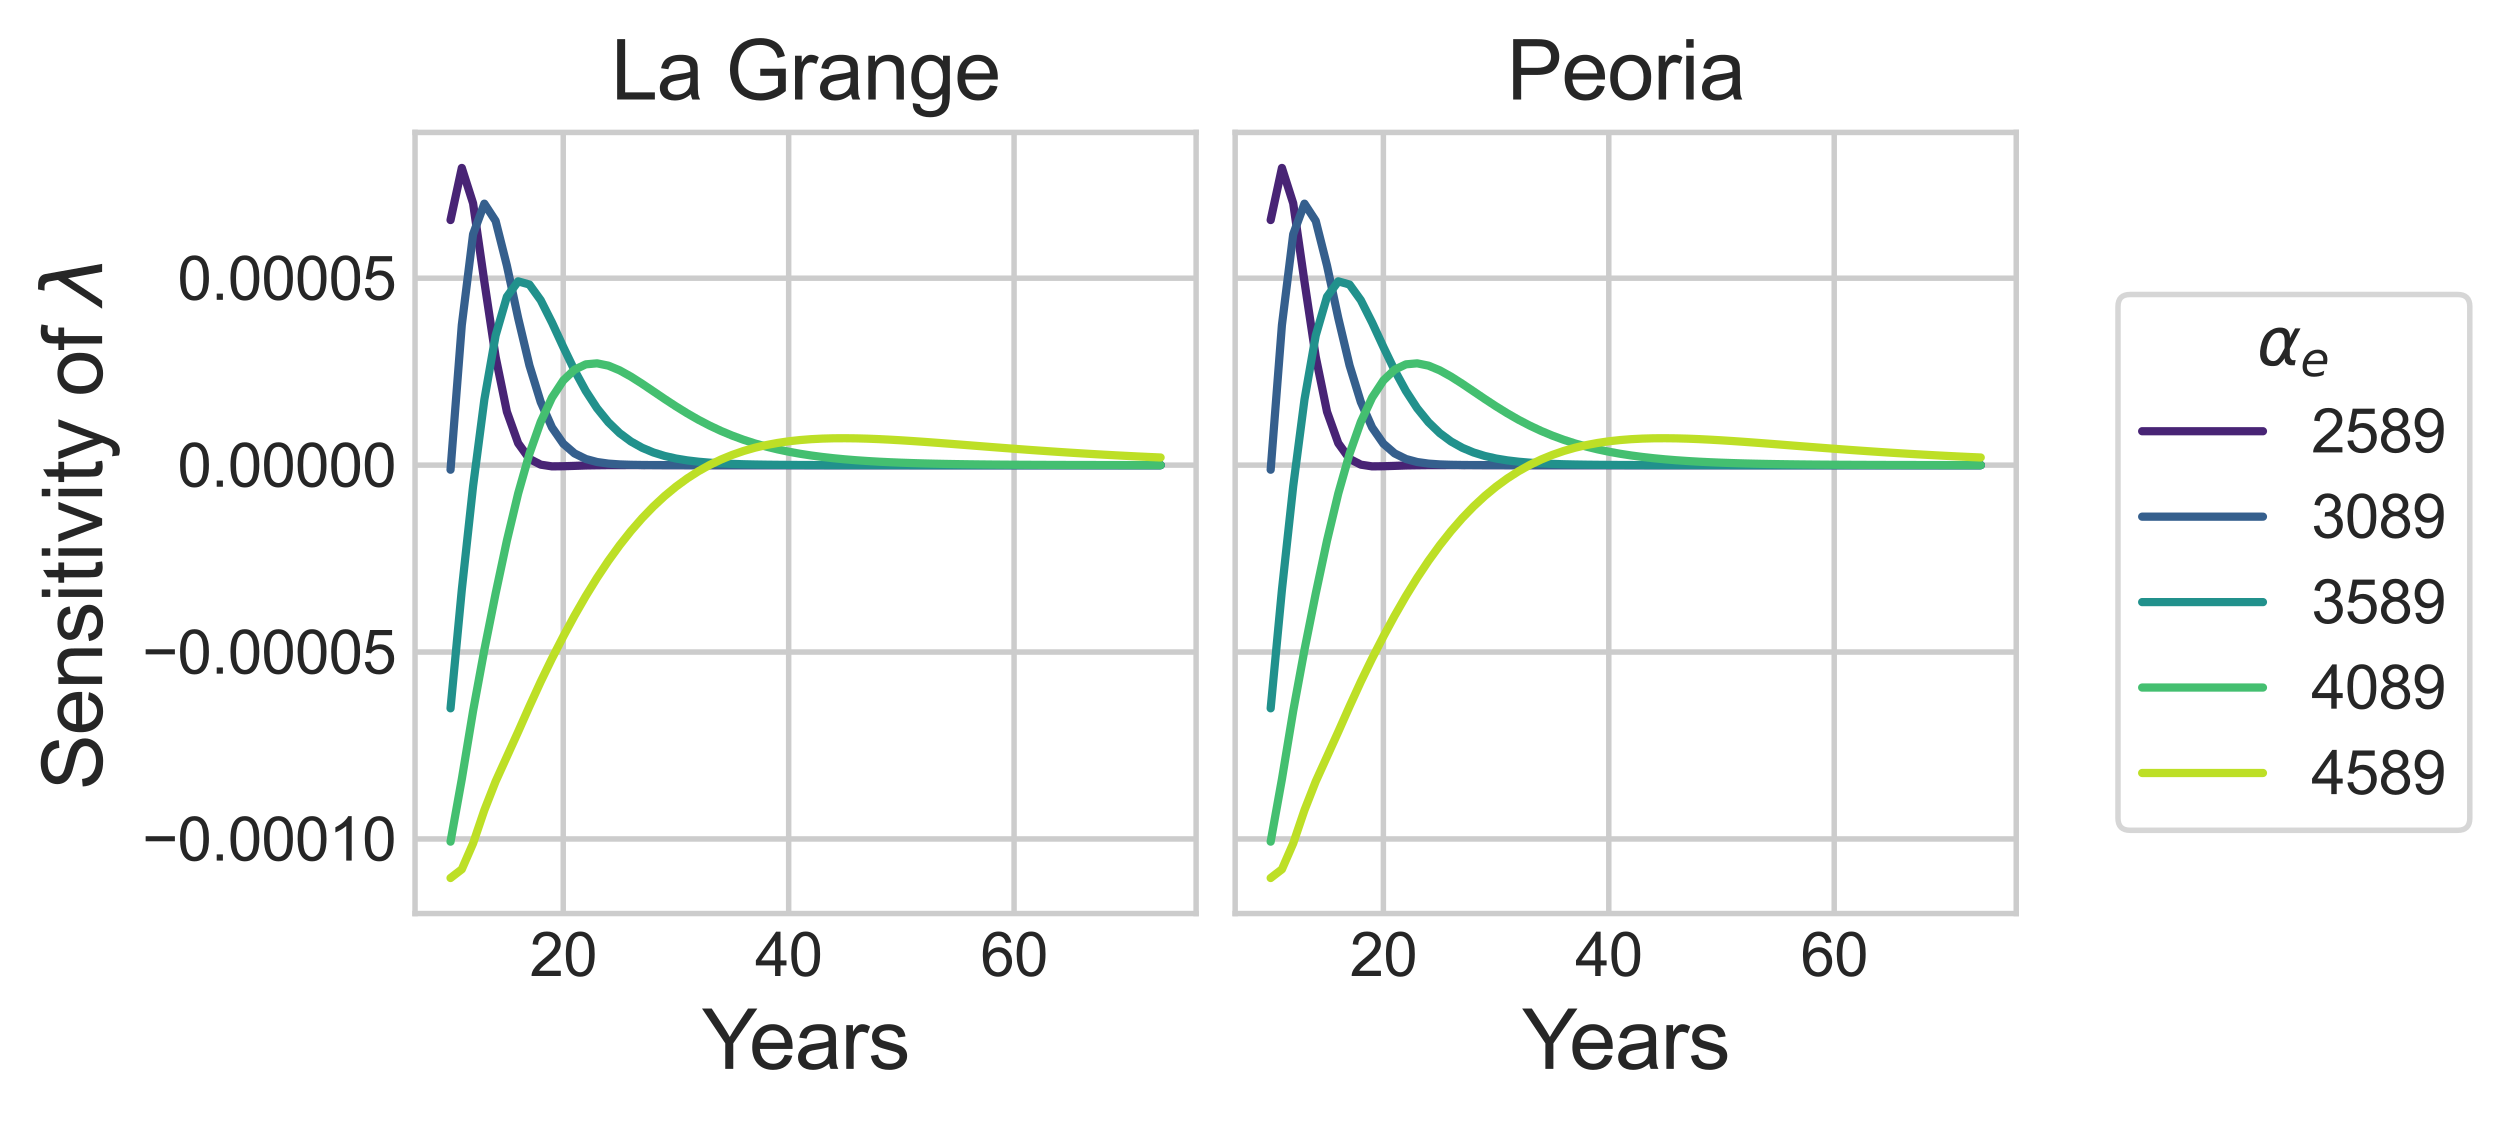 <?xml version="1.0" encoding="utf-8" standalone="no"?>
<!DOCTYPE svg PUBLIC "-//W3C//DTD SVG 1.1//EN"
  "http://www.w3.org/Graphics/SVG/1.1/DTD/svg11.dtd">
<svg xmlns:xlink="http://www.w3.org/1999/xlink" width="455.283pt" height="204.841pt" viewBox="0 0 455.283 204.841" xmlns="http://www.w3.org/2000/svg" version="1.1">
 <defs>
  <style type="text/css">*{stroke-linejoin: round; stroke-linecap: butt}</style>
 </defs>
 <g id="figure_1">
  <g id="patch_1">
   <path d="M 0 204.841 
L 455.283 204.841 
L 455.283 0 
L 0 0 
z
" style="fill: #ffffff"/>
  </g>
  <g id="axes_1">
   <g id="patch_2">
    <path d="M 75.583 166.363 
L 217.827 166.363 
L 217.827 24.12 
L 75.583 24.12 
z
" style="fill: #ffffff"/>
   </g>
   <g id="matplotlib.axis_1">
    <g id="xtick_1">
     <g id="line2d_1">
      <path d="M 102.574 166.363 
L 102.574 24.12 
" clip-path="url(#p88f309e0c6)" style="fill: none; stroke: #cccccc; stroke-linecap: round"/>
     </g>
     <g id="text_1">
      <!-- 20 -->
      <g style="fill: #262626" transform="translate(96.457 177.737)scale(0.11 -0.11)">
       <defs>
        <path id="ArialMT-32" d="M 3222 541 
L 3222 0 
L 194 0 
Q 188 203 259 391 
Q 375 700 629 1000 
Q 884 1300 1366 1694 
Q 2113 2306 2375 2664 
Q 2638 3022 2638 3341 
Q 2638 3675 2398 3904 
Q 2159 4134 1775 4134 
Q 1369 4134 1125 3890 
Q 881 3647 878 3216 
L 300 3275 
Q 359 3922 746 4261 
Q 1134 4600 1788 4600 
Q 2447 4600 2831 4234 
Q 3216 3869 3216 3328 
Q 3216 3053 3103 2787 
Q 2991 2522 2730 2228 
Q 2469 1934 1863 1422 
Q 1356 997 1212 845 
Q 1069 694 975 541 
L 3222 541 
z
" transform="scale(0.016)"/>
        <path id="ArialMT-30" d="M 266 2259 
Q 266 3072 433 3567 
Q 600 4063 929 4331 
Q 1259 4600 1759 4600 
Q 2128 4600 2406 4451 
Q 2684 4303 2865 4023 
Q 3047 3744 3150 3342 
Q 3253 2941 3253 2259 
Q 3253 1453 3087 958 
Q 2922 463 2592 192 
Q 2263 -78 1759 -78 
Q 1097 -78 719 397 
Q 266 969 266 2259 
z
M 844 2259 
Q 844 1131 1108 757 
Q 1372 384 1759 384 
Q 2147 384 2411 759 
Q 2675 1134 2675 2259 
Q 2675 3391 2411 3762 
Q 2147 4134 1753 4134 
Q 1366 4134 1134 3806 
Q 844 3388 844 2259 
z
" transform="scale(0.016)"/>
       </defs>
       <use xlink:href="#ArialMT-32"/>
       <use xlink:href="#ArialMT-30" x="55.615"/>
      </g>
     </g>
    </g>
    <g id="xtick_2">
     <g id="line2d_2">
      <path d="M 143.626 166.363 
L 143.626 24.12 
" clip-path="url(#p88f309e0c6)" style="fill: none; stroke: #cccccc; stroke-linecap: round"/>
     </g>
     <g id="text_2">
      <!-- 40 -->
      <g style="fill: #262626" transform="translate(137.509 177.737)scale(0.11 -0.11)">
       <defs>
        <path id="ArialMT-34" d="M 2069 0 
L 2069 1097 
L 81 1097 
L 81 1613 
L 2172 4581 
L 2631 4581 
L 2631 1613 
L 3250 1613 
L 3250 1097 
L 2631 1097 
L 2631 0 
L 2069 0 
z
M 2069 1613 
L 2069 3678 
L 634 1613 
L 2069 1613 
z
" transform="scale(0.016)"/>
       </defs>
       <use xlink:href="#ArialMT-34"/>
       <use xlink:href="#ArialMT-30" x="55.615"/>
      </g>
     </g>
    </g>
    <g id="xtick_3">
     <g id="line2d_3">
      <path d="M 184.678 166.363 
L 184.678 24.12 
" clip-path="url(#p88f309e0c6)" style="fill: none; stroke: #cccccc; stroke-linecap: round"/>
     </g>
     <g id="text_3">
      <!-- 60 -->
      <g style="fill: #262626" transform="translate(178.56 177.737)scale(0.11 -0.11)">
       <defs>
        <path id="ArialMT-36" d="M 3184 3459 
L 2625 3416 
Q 2550 3747 2413 3897 
Q 2184 4138 1850 4138 
Q 1581 4138 1378 3988 
Q 1113 3794 959 3422 
Q 806 3050 800 2363 
Q 1003 2672 1297 2822 
Q 1591 2972 1913 2972 
Q 2475 2972 2870 2558 
Q 3266 2144 3266 1488 
Q 3266 1056 3080 686 
Q 2894 316 2569 119 
Q 2244 -78 1831 -78 
Q 1128 -78 684 439 
Q 241 956 241 2144 
Q 241 3472 731 4075 
Q 1159 4600 1884 4600 
Q 2425 4600 2770 4297 
Q 3116 3994 3184 3459 
z
M 888 1484 
Q 888 1194 1011 928 
Q 1134 663 1356 523 
Q 1578 384 1822 384 
Q 2178 384 2434 671 
Q 2691 959 2691 1453 
Q 2691 1928 2437 2201 
Q 2184 2475 1800 2475 
Q 1419 2475 1153 2201 
Q 888 1928 888 1484 
z
" transform="scale(0.016)"/>
       </defs>
       <use xlink:href="#ArialMT-36"/>
       <use xlink:href="#ArialMT-30" x="55.615"/>
      </g>
     </g>
    </g>
    <g id="text_4">
     <!-- Years -->
     <g style="fill: #262626" transform="translate(127.798 194.66)scale(0.15 -0.15)">
      <defs>
       <path id="ArialMT-59" d="M 1784 0 
L 1784 1941 
L 19 4581 
L 756 4581 
L 1659 3200 
Q 1909 2813 2125 2425 
Q 2331 2784 2625 3234 
L 3513 4581 
L 4219 4581 
L 2391 1941 
L 2391 0 
L 1784 0 
z
" transform="scale(0.016)"/>
       <path id="ArialMT-65" d="M 2694 1069 
L 3275 997 
Q 3138 488 2766 206 
Q 2394 -75 1816 -75 
Q 1088 -75 661 373 
Q 234 822 234 1631 
Q 234 2469 665 2931 
Q 1097 3394 1784 3394 
Q 2450 3394 2872 2941 
Q 3294 2488 3294 1666 
Q 3294 1616 3291 1516 
L 816 1516 
Q 847 969 1125 678 
Q 1403 388 1819 388 
Q 2128 388 2347 550 
Q 2566 713 2694 1069 
z
M 847 1978 
L 2700 1978 
Q 2663 2397 2488 2606 
Q 2219 2931 1791 2931 
Q 1403 2931 1139 2672 
Q 875 2413 847 1978 
z
" transform="scale(0.016)"/>
       <path id="ArialMT-61" d="M 2588 409 
Q 2275 144 1986 34 
Q 1697 -75 1366 -75 
Q 819 -75 525 192 
Q 231 459 231 875 
Q 231 1119 342 1320 
Q 453 1522 633 1644 
Q 813 1766 1038 1828 
Q 1203 1872 1538 1913 
Q 2219 1994 2541 2106 
Q 2544 2222 2544 2253 
Q 2544 2597 2384 2738 
Q 2169 2928 1744 2928 
Q 1347 2928 1158 2789 
Q 969 2650 878 2297 
L 328 2372 
Q 403 2725 575 2942 
Q 747 3159 1072 3276 
Q 1397 3394 1825 3394 
Q 2250 3394 2515 3294 
Q 2781 3194 2906 3042 
Q 3031 2891 3081 2659 
Q 3109 2516 3109 2141 
L 3109 1391 
Q 3109 606 3145 398 
Q 3181 191 3288 0 
L 2700 0 
Q 2613 175 2588 409 
z
M 2541 1666 
Q 2234 1541 1622 1453 
Q 1275 1403 1131 1340 
Q 988 1278 909 1158 
Q 831 1038 831 891 
Q 831 666 1001 516 
Q 1172 366 1500 366 
Q 1825 366 2078 508 
Q 2331 650 2450 897 
Q 2541 1088 2541 1459 
L 2541 1666 
z
" transform="scale(0.016)"/>
       <path id="ArialMT-72" d="M 416 0 
L 416 3319 
L 922 3319 
L 922 2816 
Q 1116 3169 1280 3281 
Q 1444 3394 1641 3394 
Q 1925 3394 2219 3213 
L 2025 2691 
Q 1819 2813 1613 2813 
Q 1428 2813 1281 2702 
Q 1134 2591 1072 2394 
Q 978 2094 978 1738 
L 978 0 
L 416 0 
z
" transform="scale(0.016)"/>
       <path id="ArialMT-73" d="M 197 991 
L 753 1078 
Q 800 744 1014 566 
Q 1228 388 1613 388 
Q 2000 388 2187 545 
Q 2375 703 2375 916 
Q 2375 1106 2209 1216 
Q 2094 1291 1634 1406 
Q 1016 1563 777 1677 
Q 538 1791 414 1992 
Q 291 2194 291 2438 
Q 291 2659 392 2848 
Q 494 3038 669 3163 
Q 800 3259 1026 3326 
Q 1253 3394 1513 3394 
Q 1903 3394 2198 3281 
Q 2494 3169 2634 2976 
Q 2775 2784 2828 2463 
L 2278 2388 
Q 2241 2644 2061 2787 
Q 1881 2931 1553 2931 
Q 1166 2931 1000 2803 
Q 834 2675 834 2503 
Q 834 2394 903 2306 
Q 972 2216 1119 2156 
Q 1203 2125 1616 2013 
Q 2213 1853 2448 1751 
Q 2684 1650 2818 1456 
Q 2953 1263 2953 975 
Q 2953 694 2789 445 
Q 2625 197 2315 61 
Q 2006 -75 1616 -75 
Q 969 -75 630 194 
Q 291 463 197 991 
z
" transform="scale(0.016)"/>
      </defs>
      <use xlink:href="#ArialMT-59"/>
      <use xlink:href="#ArialMT-65" x="57.574"/>
      <use xlink:href="#ArialMT-61" x="113.189"/>
      <use xlink:href="#ArialMT-72" x="168.805"/>
      <use xlink:href="#ArialMT-73" x="202.105"/>
     </g>
    </g>
   </g>
   <g id="matplotlib.axis_2">
    <g id="ytick_1">
     <g id="line2d_4">
      <path d="M 75.583 152.786 
L 217.827 152.786 
" clip-path="url(#p88f309e0c6)" style="fill: none; stroke: #cccccc; stroke-linecap: round"/>
     </g>
     <g id="text_5">
      <!-- −0.00010 -->
      <g style="fill: #262626" transform="translate(25.9 156.723)scale(0.11 -0.11)">
       <defs>
        <path id="ArialMT-2212" d="M 3381 1997 
L 356 1997 
L 356 2522 
L 3381 2522 
L 3381 1997 
z
" transform="scale(0.016)"/>
        <path id="ArialMT-2e" d="M 581 0 
L 581 641 
L 1222 641 
L 1222 0 
L 581 0 
z
" transform="scale(0.016)"/>
        <path id="ArialMT-31" d="M 2384 0 
L 1822 0 
L 1822 3584 
Q 1619 3391 1289 3197 
Q 959 3003 697 2906 
L 697 3450 
Q 1169 3672 1522 3987 
Q 1875 4303 2022 4600 
L 2384 4600 
L 2384 0 
z
" transform="scale(0.016)"/>
       </defs>
       <use xlink:href="#ArialMT-2212"/>
       <use xlink:href="#ArialMT-30" x="58.398"/>
       <use xlink:href="#ArialMT-2e" x="114.014"/>
       <use xlink:href="#ArialMT-30" x="141.797"/>
       <use xlink:href="#ArialMT-30" x="197.412"/>
       <use xlink:href="#ArialMT-30" x="253.027"/>
       <use xlink:href="#ArialMT-31" x="308.643"/>
       <use xlink:href="#ArialMT-30" x="364.258"/>
      </g>
     </g>
    </g>
    <g id="ytick_2">
     <g id="line2d_5">
      <path d="M 75.583 118.745 
L 217.827 118.745 
" clip-path="url(#p88f309e0c6)" style="fill: none; stroke: #cccccc; stroke-linecap: round"/>
     </g>
     <g id="text_6">
      <!-- −0.00005 -->
      <g style="fill: #262626" transform="translate(25.9 122.682)scale(0.11 -0.11)">
       <defs>
        <path id="ArialMT-35" d="M 266 1200 
L 856 1250 
Q 922 819 1161 601 
Q 1400 384 1738 384 
Q 2144 384 2425 690 
Q 2706 997 2706 1503 
Q 2706 1984 2436 2262 
Q 2166 2541 1728 2541 
Q 1456 2541 1237 2417 
Q 1019 2294 894 2097 
L 366 2166 
L 809 4519 
L 3088 4519 
L 3088 3981 
L 1259 3981 
L 1013 2750 
Q 1425 3038 1878 3038 
Q 2478 3038 2890 2622 
Q 3303 2206 3303 1553 
Q 3303 931 2941 478 
Q 2500 -78 1738 -78 
Q 1113 -78 717 272 
Q 322 622 266 1200 
z
" transform="scale(0.016)"/>
       </defs>
       <use xlink:href="#ArialMT-2212"/>
       <use xlink:href="#ArialMT-30" x="58.398"/>
       <use xlink:href="#ArialMT-2e" x="114.014"/>
       <use xlink:href="#ArialMT-30" x="141.797"/>
       <use xlink:href="#ArialMT-30" x="197.412"/>
       <use xlink:href="#ArialMT-30" x="253.027"/>
       <use xlink:href="#ArialMT-30" x="308.643"/>
       <use xlink:href="#ArialMT-35" x="364.258"/>
      </g>
     </g>
    </g>
    <g id="ytick_3">
     <g id="line2d_6">
      <path d="M 75.583 84.704 
L 217.827 84.704 
" clip-path="url(#p88f309e0c6)" style="fill: none; stroke: #cccccc; stroke-linecap: round"/>
     </g>
     <g id="text_7">
      <!-- 0.00000 -->
      <g style="fill: #262626" transform="translate(32.325 88.641)scale(0.11 -0.11)">
       <use xlink:href="#ArialMT-30"/>
       <use xlink:href="#ArialMT-2e" x="55.615"/>
       <use xlink:href="#ArialMT-30" x="83.398"/>
       <use xlink:href="#ArialMT-30" x="139.014"/>
       <use xlink:href="#ArialMT-30" x="194.629"/>
       <use xlink:href="#ArialMT-30" x="250.244"/>
       <use xlink:href="#ArialMT-30" x="305.859"/>
      </g>
     </g>
    </g>
    <g id="ytick_4">
     <g id="line2d_7">
      <path d="M 75.583 50.664 
L 217.827 50.664 
" clip-path="url(#p88f309e0c6)" style="fill: none; stroke: #cccccc; stroke-linecap: round"/>
     </g>
     <g id="text_8">
      <!-- 0.00005 -->
      <g style="fill: #262626" transform="translate(32.325 54.6)scale(0.11 -0.11)">
       <use xlink:href="#ArialMT-30"/>
       <use xlink:href="#ArialMT-2e" x="55.615"/>
       <use xlink:href="#ArialMT-30" x="83.398"/>
       <use xlink:href="#ArialMT-30" x="139.014"/>
       <use xlink:href="#ArialMT-30" x="194.629"/>
       <use xlink:href="#ArialMT-30" x="250.244"/>
       <use xlink:href="#ArialMT-35" x="305.859"/>
      </g>
     </g>
    </g>
    <g id="text_9">
     <!-- Sensitivity of $\lambda$ -->
     <g style="fill: #262626" transform="translate(18.6 143.916)rotate(-90)scale(0.15 -0.15)">
      <defs>
       <path id="ArialMT-53" d="M 288 1472 
L 859 1522 
Q 900 1178 1048 958 
Q 1197 738 1509 602 
Q 1822 466 2213 466 
Q 2559 466 2825 569 
Q 3091 672 3220 851 
Q 3350 1031 3350 1244 
Q 3350 1459 3225 1620 
Q 3100 1781 2813 1891 
Q 2628 1963 1997 2114 
Q 1366 2266 1113 2400 
Q 784 2572 623 2826 
Q 463 3081 463 3397 
Q 463 3744 659 4045 
Q 856 4347 1234 4503 
Q 1613 4659 2075 4659 
Q 2584 4659 2973 4495 
Q 3363 4331 3572 4012 
Q 3781 3694 3797 3291 
L 3216 3247 
Q 3169 3681 2898 3903 
Q 2628 4125 2100 4125 
Q 1550 4125 1298 3923 
Q 1047 3722 1047 3438 
Q 1047 3191 1225 3031 
Q 1400 2872 2139 2705 
Q 2878 2538 3153 2413 
Q 3553 2228 3743 1945 
Q 3934 1663 3934 1294 
Q 3934 928 3725 604 
Q 3516 281 3123 101 
Q 2731 -78 2241 -78 
Q 1619 -78 1198 103 
Q 778 284 539 648 
Q 300 1013 288 1472 
z
" transform="scale(0.016)"/>
       <path id="ArialMT-6e" d="M 422 0 
L 422 3319 
L 928 3319 
L 928 2847 
Q 1294 3394 1984 3394 
Q 2284 3394 2536 3286 
Q 2788 3178 2913 3003 
Q 3038 2828 3088 2588 
Q 3119 2431 3119 2041 
L 3119 0 
L 2556 0 
L 2556 2019 
Q 2556 2363 2490 2533 
Q 2425 2703 2258 2804 
Q 2091 2906 1866 2906 
Q 1506 2906 1245 2678 
Q 984 2450 984 1813 
L 984 0 
L 422 0 
z
" transform="scale(0.016)"/>
       <path id="ArialMT-69" d="M 425 3934 
L 425 4581 
L 988 4581 
L 988 3934 
L 425 3934 
z
M 425 0 
L 425 3319 
L 988 3319 
L 988 0 
L 425 0 
z
" transform="scale(0.016)"/>
       <path id="ArialMT-74" d="M 1650 503 
L 1731 6 
Q 1494 -44 1306 -44 
Q 1000 -44 831 53 
Q 663 150 594 308 
Q 525 466 525 972 
L 525 2881 
L 113 2881 
L 113 3319 
L 525 3319 
L 525 4141 
L 1084 4478 
L 1084 3319 
L 1650 3319 
L 1650 2881 
L 1084 2881 
L 1084 941 
Q 1084 700 1114 631 
Q 1144 563 1211 522 
Q 1278 481 1403 481 
Q 1497 481 1650 503 
z
" transform="scale(0.016)"/>
       <path id="ArialMT-76" d="M 1344 0 
L 81 3319 
L 675 3319 
L 1388 1331 
Q 1503 1009 1600 663 
Q 1675 925 1809 1294 
L 2547 3319 
L 3125 3319 
L 1869 0 
L 1344 0 
z
" transform="scale(0.016)"/>
       <path id="ArialMT-79" d="M 397 -1278 
L 334 -750 
Q 519 -800 656 -800 
Q 844 -800 956 -737 
Q 1069 -675 1141 -563 
Q 1194 -478 1313 -144 
Q 1328 -97 1363 -6 
L 103 3319 
L 709 3319 
L 1400 1397 
Q 1534 1031 1641 628 
Q 1738 1016 1872 1384 
L 2581 3319 
L 3144 3319 
L 1881 -56 
Q 1678 -603 1566 -809 
Q 1416 -1088 1222 -1217 
Q 1028 -1347 759 -1347 
Q 597 -1347 397 -1278 
z
" transform="scale(0.016)"/>
       <path id="ArialMT-20" transform="scale(0.016)"/>
       <path id="ArialMT-6f" d="M 213 1659 
Q 213 2581 725 3025 
Q 1153 3394 1769 3394 
Q 2453 3394 2887 2945 
Q 3322 2497 3322 1706 
Q 3322 1066 3130 698 
Q 2938 331 2570 128 
Q 2203 -75 1769 -75 
Q 1072 -75 642 372 
Q 213 819 213 1659 
z
M 791 1659 
Q 791 1022 1069 705 
Q 1347 388 1769 388 
Q 2188 388 2466 706 
Q 2744 1025 2744 1678 
Q 2744 2294 2464 2611 
Q 2184 2928 1769 2928 
Q 1347 2928 1069 2612 
Q 791 2297 791 1659 
z
" transform="scale(0.016)"/>
       <path id="ArialMT-66" d="M 556 0 
L 556 2881 
L 59 2881 
L 59 3319 
L 556 3319 
L 556 3672 
Q 556 4006 616 4169 
Q 697 4388 901 4523 
Q 1106 4659 1475 4659 
Q 1713 4659 2000 4603 
L 1916 4113 
Q 1741 4144 1584 4144 
Q 1328 4144 1222 4034 
Q 1116 3925 1116 3625 
L 1116 3319 
L 1763 3319 
L 1763 2881 
L 1116 2881 
L 1116 0 
L 556 0 
z
" transform="scale(0.016)"/>
       <path id="DejaVuSans-Oblique-3bb" d="M 2350 4316 
L 3125 0 
L 2516 0 
L 2038 2588 
L 328 0 
L -281 0 
L 1903 3356 
L 1794 3975 
Q 1725 4369 1391 4369 
L 1091 4369 
L 1184 4863 
L 1550 4856 
Q 2253 4847 2350 4316 
z
" transform="scale(0.016)"/>
      </defs>
      <use xlink:href="#ArialMT-53" transform="translate(0 0.016)"/>
      <use xlink:href="#ArialMT-65" transform="translate(66.699 0.016)"/>
      <use xlink:href="#ArialMT-6e" transform="translate(122.314 0.016)"/>
      <use xlink:href="#ArialMT-73" transform="translate(177.93 0.016)"/>
      <use xlink:href="#ArialMT-69" transform="translate(227.93 0.016)"/>
      <use xlink:href="#ArialMT-74" transform="translate(250.146 0.016)"/>
      <use xlink:href="#ArialMT-69" transform="translate(277.93 0.016)"/>
      <use xlink:href="#ArialMT-76" transform="translate(300.146 0.016)"/>
      <use xlink:href="#ArialMT-69" transform="translate(350.146 0.016)"/>
      <use xlink:href="#ArialMT-74" transform="translate(372.363 0.016)"/>
      <use xlink:href="#ArialMT-79" transform="translate(400.146 0.016)"/>
      <use xlink:href="#ArialMT-20" transform="translate(450.146 0.016)"/>
      <use xlink:href="#ArialMT-6f" transform="translate(477.93 0.016)"/>
      <use xlink:href="#ArialMT-66" transform="translate(533.545 0.016)"/>
      <use xlink:href="#ArialMT-20" transform="translate(561.328 0.016)"/>
      <use xlink:href="#DejaVuSans-Oblique-3bb" transform="translate(589.111 0.016)"/>
     </g>
    </g>
   </g>
   <g id="line2d_8">
    <path d="M 82.048 40.074 
L 84.101 30.585 
L 86.154 37.028 
L 88.206 51.301 
L 90.259 64.975 
L 92.311 74.987 
L 94.364 80.719 
L 96.417 83.563 
L 98.469 84.621 
L 100.522 84.932 
L 102.574 84.907 
L 104.627 84.843 
L 106.679 84.768 
L 108.732 84.735 
L 110.785 84.711 
L 112.837 84.706 
L 114.89 84.702 
L 116.942 84.704 
L 118.995 84.703 
L 121.047 84.704 
L 123.1 84.704 
L 125.153 84.705 
L 127.205 84.704 
L 129.258 84.705 
L 131.31 84.704 
L 133.363 84.705 
L 135.416 84.704 
L 137.468 84.704 
L 139.521 84.704 
L 141.573 84.704 
L 143.626 84.704 
L 145.678 84.704 
L 147.731 84.704 
L 149.784 84.704 
L 151.836 84.704 
L 153.889 84.704 
L 155.941 84.704 
L 157.994 84.704 
L 160.047 84.704 
L 162.099 84.704 
L 164.152 84.704 
L 166.204 84.704 
L 168.257 84.704 
L 170.309 84.704 
L 172.362 84.704 
L 174.415 84.704 
L 176.467 84.704 
L 178.52 84.704 
L 180.572 84.704 
L 182.625 84.704 
L 184.678 84.704 
L 186.73 84.704 
L 188.783 84.704 
L 190.835 84.704 
L 192.888 84.704 
L 194.94 84.704 
L 196.993 84.704 
L 199.046 84.704 
L 201.098 84.704 
L 203.151 84.704 
L 205.203 84.704 
L 207.256 84.704 
L 209.309 84.704 
L 211.361 84.704 
" clip-path="url(#p88f309e0c6)" style="fill: none; stroke: #482475; stroke-width: 1.5; stroke-linecap: round"/>
   </g>
   <g id="line2d_9">
    <path d="M 82.048 85.542 
L 84.101 59.183 
L 86.154 42.66 
L 88.206 37.091 
L 90.259 40.234 
L 92.311 48.374 
L 94.364 57.931 
L 96.417 66.555 
L 98.469 73.218 
L 100.522 77.841 
L 102.574 80.799 
L 104.627 82.575 
L 106.679 83.586 
L 108.732 84.138 
L 110.785 84.427 
L 112.837 84.573 
L 114.89 84.644 
L 116.942 84.678 
L 118.995 84.693 
L 121.047 84.7 
L 123.1 84.703 
L 125.153 84.704 
L 127.205 84.704 
L 129.258 84.704 
L 131.31 84.704 
L 133.363 84.704 
L 135.416 84.704 
L 137.468 84.704 
L 139.521 84.704 
L 141.573 84.704 
L 143.626 84.704 
L 145.678 84.704 
L 147.731 84.704 
L 149.784 84.704 
L 151.836 84.704 
L 153.889 84.704 
L 155.941 84.704 
L 157.994 84.704 
L 160.047 84.704 
L 162.099 84.704 
L 164.152 84.704 
L 166.204 84.704 
L 168.257 84.704 
L 170.309 84.704 
L 172.362 84.704 
L 174.415 84.704 
L 176.467 84.704 
L 178.52 84.704 
L 180.572 84.704 
L 182.625 84.704 
L 184.678 84.704 
L 186.73 84.704 
L 188.783 84.704 
L 190.835 84.704 
L 192.888 84.704 
L 194.94 84.704 
L 196.993 84.704 
L 199.046 84.704 
L 201.098 84.704 
L 203.151 84.704 
L 205.203 84.704 
L 207.256 84.704 
L 209.309 84.704 
L 211.361 84.704 
" clip-path="url(#p88f309e0c6)" style="fill: none; stroke: #355f8d; stroke-width: 1.5; stroke-linecap: round"/>
   </g>
   <g id="line2d_10">
    <path d="M 82.048 128.993 
L 84.101 107.407 
L 86.154 88.547 
L 88.206 72.775 
L 90.259 61.094 
L 92.311 54.032 
L 94.364 51.237 
L 96.417 51.818 
L 98.469 54.671 
L 100.522 58.74 
L 102.574 63.183 
L 104.627 67.44 
L 106.679 71.202 
L 108.732 74.351 
L 110.785 76.887 
L 112.837 78.873 
L 114.89 80.396 
L 116.942 81.546 
L 118.995 82.403 
L 121.047 83.037 
L 123.1 83.501 
L 125.153 83.839 
L 127.205 84.084 
L 129.258 84.261 
L 131.31 84.389 
L 133.363 84.48 
L 135.416 84.545 
L 137.468 84.591 
L 139.521 84.624 
L 141.573 84.648 
L 143.626 84.665 
L 145.678 84.676 
L 147.731 84.685 
L 149.784 84.691 
L 151.836 84.695 
L 153.889 84.698 
L 155.941 84.7 
L 157.994 84.701 
L 160.047 84.702 
L 162.099 84.703 
L 164.152 84.703 
L 166.204 84.704 
L 168.257 84.704 
L 170.309 84.704 
L 172.362 84.704 
L 174.415 84.704 
L 176.467 84.704 
L 178.52 84.704 
L 180.572 84.704 
L 182.625 84.704 
L 184.678 84.704 
L 186.73 84.704 
L 188.783 84.704 
L 190.835 84.704 
L 192.888 84.704 
L 194.94 84.704 
L 196.993 84.704 
L 199.046 84.704 
L 201.098 84.704 
L 203.151 84.704 
L 205.203 84.704 
L 207.256 84.704 
L 209.309 84.704 
L 211.361 84.704 
" clip-path="url(#p88f309e0c6)" style="fill: none; stroke: #21918c; stroke-width: 1.5; stroke-linecap: round"/>
   </g>
   <g id="line2d_11">
    <path d="M 82.048 153.276 
L 84.101 141.886 
L 86.154 129.481 
L 88.206 118.352 
L 90.259 108.087 
L 92.311 98.454 
L 94.364 89.861 
L 96.417 82.633 
L 98.469 76.831 
L 100.522 72.411 
L 102.574 69.288 
L 104.627 67.328 
L 106.679 66.352 
L 108.732 66.168 
L 110.785 66.588 
L 112.837 67.441 
L 114.89 68.582 
L 116.942 69.891 
L 118.995 71.274 
L 121.047 72.663 
L 123.1 74.008 
L 125.153 75.277 
L 127.205 76.451 
L 129.258 77.52 
L 131.31 78.481 
L 133.363 79.337 
L 135.416 80.092 
L 137.468 80.754 
L 139.521 81.331 
L 141.573 81.831 
L 143.626 82.262 
L 145.678 82.633 
L 147.731 82.95 
L 149.784 83.222 
L 151.836 83.453 
L 153.889 83.65 
L 155.941 83.817 
L 157.994 83.958 
L 160.047 84.078 
L 162.099 84.178 
L 164.152 84.263 
L 166.204 84.335 
L 168.257 84.395 
L 170.309 84.446 
L 172.362 84.488 
L 174.415 84.524 
L 176.467 84.554 
L 178.52 84.579 
L 180.572 84.6 
L 182.625 84.617 
L 184.678 84.632 
L 186.73 84.644 
L 188.783 84.654 
L 190.835 84.663 
L 192.888 84.67 
L 194.94 84.676 
L 196.993 84.68 
L 199.046 84.685 
L 201.098 84.688 
L 203.151 84.691 
L 205.203 84.693 
L 207.256 84.695 
L 209.309 84.697 
L 211.361 84.698 
" clip-path="url(#p88f309e0c6)" style="fill: none; stroke: #44bf70; stroke-width: 1.5; stroke-linecap: round"/>
   </g>
   <g id="line2d_12">
    <path d="M 82.048 159.898 
L 84.101 158.308 
L 86.154 153.593 
L 88.206 147.541 
L 90.259 142.305 
L 92.311 137.782 
L 94.364 133.254 
L 96.417 128.624 
L 98.469 124.138 
L 100.522 119.911 
L 102.574 115.915 
L 104.627 112.122 
L 106.679 108.551 
L 108.732 105.223 
L 110.785 102.143 
L 112.837 99.309 
L 114.89 96.715 
L 116.942 94.358 
L 118.995 92.231 
L 121.047 90.325 
L 123.1 88.628 
L 125.153 87.127 
L 127.205 85.812 
L 129.258 84.668 
L 131.31 83.681 
L 133.363 82.84 
L 135.416 82.131 
L 137.468 81.54 
L 139.521 81.057 
L 141.573 80.67 
L 143.626 80.367 
L 145.678 80.14 
L 147.731 79.979 
L 149.784 79.875 
L 151.836 79.82 
L 153.889 79.809 
L 155.941 79.833 
L 157.994 79.888 
L 160.047 79.969 
L 162.099 80.071 
L 164.152 80.189 
L 166.204 80.322 
L 168.257 80.464 
L 170.309 80.614 
L 172.362 80.77 
L 174.415 80.929 
L 176.467 81.09 
L 178.52 81.251 
L 180.572 81.411 
L 182.625 81.569 
L 184.678 81.725 
L 186.73 81.876 
L 188.783 82.024 
L 190.835 82.167 
L 192.888 82.306 
L 194.94 82.439 
L 196.993 82.567 
L 199.046 82.69 
L 201.098 82.807 
L 203.151 82.919 
L 205.203 83.026 
L 207.256 83.128 
L 209.309 83.224 
L 211.361 83.316 
" clip-path="url(#p88f309e0c6)" style="fill: none; stroke: #bddf26; stroke-width: 1.5; stroke-linecap: round"/>
   </g>
   <g id="patch_3">
    <path d="M 75.583 166.363 
L 75.583 24.12 
" style="fill: none; stroke: #cccccc; stroke-linejoin: miter; stroke-linecap: square"/>
   </g>
   <g id="patch_4">
    <path d="M 217.827 166.363 
L 217.827 24.12 
" style="fill: none; stroke: #cccccc; stroke-linejoin: miter; stroke-linecap: square"/>
   </g>
   <g id="patch_5">
    <path d="M 75.583 166.363 
L 217.827 166.363 
" style="fill: none; stroke: #cccccc; stroke-linejoin: miter; stroke-linecap: square"/>
   </g>
   <g id="patch_6">
    <path d="M 75.583 24.12 
L 217.827 24.12 
" style="fill: none; stroke: #cccccc; stroke-linejoin: miter; stroke-linecap: square"/>
   </g>
   <g id="text_10">
    <!-- La Grange -->
    <g style="fill: #262626" transform="translate(111.266 18.12)scale(0.15 -0.15)">
     <defs>
      <path id="ArialMT-4c" d="M 469 0 
L 469 4581 
L 1075 4581 
L 1075 541 
L 3331 541 
L 3331 0 
L 469 0 
z
" transform="scale(0.016)"/>
      <path id="ArialMT-47" d="M 2638 1797 
L 2638 2334 
L 4578 2338 
L 4578 638 
Q 4131 281 3656 101 
Q 3181 -78 2681 -78 
Q 2006 -78 1454 211 
Q 903 500 622 1047 
Q 341 1594 341 2269 
Q 341 2938 620 3517 
Q 900 4097 1425 4378 
Q 1950 4659 2634 4659 
Q 3131 4659 3532 4498 
Q 3934 4338 4162 4050 
Q 4391 3763 4509 3300 
L 3963 3150 
Q 3859 3500 3706 3700 
Q 3553 3900 3268 4020 
Q 2984 4141 2638 4141 
Q 2222 4141 1919 4014 
Q 1616 3888 1430 3681 
Q 1244 3475 1141 3228 
Q 966 2803 966 2306 
Q 966 1694 1177 1281 
Q 1388 869 1791 669 
Q 2194 469 2647 469 
Q 3041 469 3416 620 
Q 3791 772 3984 944 
L 3984 1797 
L 2638 1797 
z
" transform="scale(0.016)"/>
      <path id="ArialMT-67" d="M 319 -275 
L 866 -356 
Q 900 -609 1056 -725 
Q 1266 -881 1628 -881 
Q 2019 -881 2231 -725 
Q 2444 -569 2519 -288 
Q 2563 -116 2559 434 
Q 2191 0 1641 0 
Q 956 0 581 494 
Q 206 988 206 1678 
Q 206 2153 378 2554 
Q 550 2956 876 3175 
Q 1203 3394 1644 3394 
Q 2231 3394 2613 2919 
L 2613 3319 
L 3131 3319 
L 3131 450 
Q 3131 -325 2973 -648 
Q 2816 -972 2473 -1159 
Q 2131 -1347 1631 -1347 
Q 1038 -1347 672 -1080 
Q 306 -813 319 -275 
z
M 784 1719 
Q 784 1066 1043 766 
Q 1303 466 1694 466 
Q 2081 466 2343 764 
Q 2606 1063 2606 1700 
Q 2606 2309 2336 2618 
Q 2066 2928 1684 2928 
Q 1309 2928 1046 2623 
Q 784 2319 784 1719 
z
" transform="scale(0.016)"/>
     </defs>
     <use xlink:href="#ArialMT-4c"/>
     <use xlink:href="#ArialMT-61" x="55.615"/>
     <use xlink:href="#ArialMT-20" x="111.23"/>
     <use xlink:href="#ArialMT-47" x="139.014"/>
     <use xlink:href="#ArialMT-72" x="216.797"/>
     <use xlink:href="#ArialMT-61" x="250.098"/>
     <use xlink:href="#ArialMT-6e" x="305.713"/>
     <use xlink:href="#ArialMT-67" x="361.328"/>
     <use xlink:href="#ArialMT-65" x="416.943"/>
    </g>
   </g>
  </g>
  <g id="axes_2">
   <g id="patch_7">
    <path d="M 224.939 166.363 
L 367.183 166.363 
L 367.183 24.12 
L 224.939 24.12 
z
" style="fill: #ffffff"/>
   </g>
   <g id="matplotlib.axis_3">
    <g id="xtick_4">
     <g id="line2d_13">
      <path d="M 251.93 166.363 
L 251.93 24.12 
" clip-path="url(#p37883985b4)" style="fill: none; stroke: #cccccc; stroke-linecap: round"/>
     </g>
     <g id="text_11">
      <!-- 20 -->
      <g style="fill: #262626" transform="translate(245.813 177.737)scale(0.11 -0.11)">
       <use xlink:href="#ArialMT-32"/>
       <use xlink:href="#ArialMT-30" x="55.615"/>
      </g>
     </g>
    </g>
    <g id="xtick_5">
     <g id="line2d_14">
      <path d="M 292.982 166.363 
L 292.982 24.12 
" clip-path="url(#p37883985b4)" style="fill: none; stroke: #cccccc; stroke-linecap: round"/>
     </g>
     <g id="text_12">
      <!-- 40 -->
      <g style="fill: #262626" transform="translate(286.865 177.737)scale(0.11 -0.11)">
       <use xlink:href="#ArialMT-34"/>
       <use xlink:href="#ArialMT-30" x="55.615"/>
      </g>
     </g>
    </g>
    <g id="xtick_6">
     <g id="line2d_15">
      <path d="M 334.034 166.363 
L 334.034 24.12 
" clip-path="url(#p37883985b4)" style="fill: none; stroke: #cccccc; stroke-linecap: round"/>
     </g>
     <g id="text_13">
      <!-- 60 -->
      <g style="fill: #262626" transform="translate(327.917 177.737)scale(0.11 -0.11)">
       <use xlink:href="#ArialMT-36"/>
       <use xlink:href="#ArialMT-30" x="55.615"/>
      </g>
     </g>
    </g>
    <g id="text_14">
     <!-- Years -->
     <g style="fill: #262626" transform="translate(277.154 194.66)scale(0.15 -0.15)">
      <use xlink:href="#ArialMT-59"/>
      <use xlink:href="#ArialMT-65" x="57.574"/>
      <use xlink:href="#ArialMT-61" x="113.189"/>
      <use xlink:href="#ArialMT-72" x="168.805"/>
      <use xlink:href="#ArialMT-73" x="202.105"/>
     </g>
    </g>
   </g>
   <g id="matplotlib.axis_4">
    <g id="ytick_5">
     <g id="line2d_16">
      <path d="M 224.939 152.786 
L 367.183 152.786 
" clip-path="url(#p37883985b4)" style="fill: none; stroke: #cccccc; stroke-linecap: round"/>
     </g>
    </g>
    <g id="ytick_6">
     <g id="line2d_17">
      <path d="M 224.939 118.745 
L 367.183 118.745 
" clip-path="url(#p37883985b4)" style="fill: none; stroke: #cccccc; stroke-linecap: round"/>
     </g>
    </g>
    <g id="ytick_7">
     <g id="line2d_18">
      <path d="M 224.939 84.704 
L 367.183 84.704 
" clip-path="url(#p37883985b4)" style="fill: none; stroke: #cccccc; stroke-linecap: round"/>
     </g>
    </g>
    <g id="ytick_8">
     <g id="line2d_19">
      <path d="M 224.939 50.664 
L 367.183 50.664 
" clip-path="url(#p37883985b4)" style="fill: none; stroke: #cccccc; stroke-linecap: round"/>
     </g>
    </g>
   </g>
   <g id="line2d_20">
    <path d="M 231.405 40.074 
L 233.457 30.585 
L 235.51 37.028 
L 237.562 51.301 
L 239.615 64.975 
L 241.667 74.987 
L 243.72 80.719 
L 245.773 83.563 
L 247.825 84.621 
L 249.878 84.932 
L 251.93 84.907 
L 253.983 84.843 
L 256.036 84.768 
L 258.088 84.735 
L 260.141 84.711 
L 262.193 84.706 
L 264.246 84.702 
L 266.298 84.704 
L 268.351 84.703 
L 270.404 84.704 
L 272.456 84.704 
L 274.509 84.705 
L 276.561 84.704 
L 278.614 84.705 
L 280.666 84.704 
L 282.719 84.705 
L 284.772 84.704 
L 286.824 84.704 
L 288.877 84.704 
L 290.929 84.704 
L 292.982 84.704 
L 295.035 84.704 
L 297.087 84.704 
L 299.14 84.704 
L 301.192 84.704 
L 303.245 84.704 
L 305.297 84.704 
L 307.35 84.704 
L 309.403 84.704 
L 311.455 84.704 
L 313.508 84.704 
L 315.56 84.704 
L 317.613 84.704 
L 319.666 84.704 
L 321.718 84.704 
L 323.771 84.704 
L 325.823 84.704 
L 327.876 84.704 
L 329.928 84.704 
L 331.981 84.704 
L 334.034 84.704 
L 336.086 84.704 
L 338.139 84.704 
L 340.191 84.704 
L 342.244 84.704 
L 344.297 84.704 
L 346.349 84.704 
L 348.402 84.704 
L 350.454 84.704 
L 352.507 84.704 
L 354.559 84.704 
L 356.612 84.704 
L 358.665 84.704 
L 360.717 84.704 
" clip-path="url(#p37883985b4)" style="fill: none; stroke: #482475; stroke-width: 1.5; stroke-linecap: round"/>
   </g>
   <g id="line2d_21">
    <path d="M 231.405 85.542 
L 233.457 59.183 
L 235.51 42.66 
L 237.562 37.091 
L 239.615 40.234 
L 241.667 48.374 
L 243.72 57.931 
L 245.773 66.555 
L 247.825 73.218 
L 249.878 77.841 
L 251.93 80.799 
L 253.983 82.575 
L 256.036 83.586 
L 258.088 84.138 
L 260.141 84.427 
L 262.193 84.573 
L 264.246 84.644 
L 266.298 84.678 
L 268.351 84.693 
L 270.404 84.7 
L 272.456 84.703 
L 274.509 84.704 
L 276.561 84.704 
L 278.614 84.704 
L 280.666 84.704 
L 282.719 84.704 
L 284.772 84.704 
L 286.824 84.704 
L 288.877 84.704 
L 290.929 84.704 
L 292.982 84.704 
L 295.035 84.704 
L 297.087 84.704 
L 299.14 84.704 
L 301.192 84.704 
L 303.245 84.704 
L 305.297 84.704 
L 307.35 84.704 
L 309.403 84.704 
L 311.455 84.704 
L 313.508 84.704 
L 315.56 84.704 
L 317.613 84.704 
L 319.666 84.704 
L 321.718 84.704 
L 323.771 84.704 
L 325.823 84.704 
L 327.876 84.704 
L 329.928 84.704 
L 331.981 84.704 
L 334.034 84.704 
L 336.086 84.704 
L 338.139 84.704 
L 340.191 84.704 
L 342.244 84.704 
L 344.297 84.704 
L 346.349 84.704 
L 348.402 84.704 
L 350.454 84.704 
L 352.507 84.704 
L 354.559 84.704 
L 356.612 84.704 
L 358.665 84.704 
L 360.717 84.704 
" clip-path="url(#p37883985b4)" style="fill: none; stroke: #355f8d; stroke-width: 1.5; stroke-linecap: round"/>
   </g>
   <g id="line2d_22">
    <path d="M 231.405 128.993 
L 233.457 107.407 
L 235.51 88.547 
L 237.562 72.775 
L 239.615 61.094 
L 241.667 54.032 
L 243.72 51.237 
L 245.773 51.818 
L 247.825 54.671 
L 249.878 58.74 
L 251.93 63.183 
L 253.983 67.44 
L 256.036 71.202 
L 258.088 74.351 
L 260.141 76.887 
L 262.193 78.873 
L 264.246 80.396 
L 266.298 81.546 
L 268.351 82.403 
L 270.404 83.037 
L 272.456 83.501 
L 274.509 83.839 
L 276.561 84.084 
L 278.614 84.261 
L 280.666 84.389 
L 282.719 84.48 
L 284.772 84.545 
L 286.824 84.591 
L 288.877 84.624 
L 290.929 84.648 
L 292.982 84.665 
L 295.035 84.676 
L 297.087 84.685 
L 299.14 84.691 
L 301.192 84.695 
L 303.245 84.698 
L 305.297 84.7 
L 307.35 84.701 
L 309.403 84.702 
L 311.455 84.703 
L 313.508 84.703 
L 315.56 84.704 
L 317.613 84.704 
L 319.666 84.704 
L 321.718 84.704 
L 323.771 84.704 
L 325.823 84.704 
L 327.876 84.704 
L 329.928 84.704 
L 331.981 84.704 
L 334.034 84.704 
L 336.086 84.704 
L 338.139 84.704 
L 340.191 84.704 
L 342.244 84.704 
L 344.297 84.704 
L 346.349 84.704 
L 348.402 84.704 
L 350.454 84.704 
L 352.507 84.704 
L 354.559 84.704 
L 356.612 84.704 
L 358.665 84.704 
L 360.717 84.704 
" clip-path="url(#p37883985b4)" style="fill: none; stroke: #21918c; stroke-width: 1.5; stroke-linecap: round"/>
   </g>
   <g id="line2d_23">
    <path d="M 231.405 153.276 
L 233.457 141.886 
L 235.51 129.481 
L 237.562 118.352 
L 239.615 108.087 
L 241.667 98.454 
L 243.72 89.861 
L 245.773 82.633 
L 247.825 76.831 
L 249.878 72.411 
L 251.93 69.288 
L 253.983 67.328 
L 256.036 66.352 
L 258.088 66.168 
L 260.141 66.588 
L 262.193 67.441 
L 264.246 68.582 
L 266.298 69.891 
L 268.351 71.274 
L 270.404 72.663 
L 272.456 74.008 
L 274.509 75.277 
L 276.561 76.451 
L 278.614 77.52 
L 280.666 78.481 
L 282.719 79.337 
L 284.772 80.092 
L 286.824 80.754 
L 288.877 81.331 
L 290.929 81.831 
L 292.982 82.262 
L 295.035 82.633 
L 297.087 82.95 
L 299.14 83.222 
L 301.192 83.453 
L 303.245 83.65 
L 305.297 83.817 
L 307.35 83.958 
L 309.403 84.078 
L 311.455 84.178 
L 313.508 84.263 
L 315.56 84.335 
L 317.613 84.395 
L 319.666 84.446 
L 321.718 84.488 
L 323.771 84.524 
L 325.823 84.554 
L 327.876 84.579 
L 329.928 84.6 
L 331.981 84.617 
L 334.034 84.632 
L 336.086 84.644 
L 338.139 84.654 
L 340.191 84.663 
L 342.244 84.67 
L 344.297 84.676 
L 346.349 84.68 
L 348.402 84.685 
L 350.454 84.688 
L 352.507 84.691 
L 354.559 84.693 
L 356.612 84.695 
L 358.665 84.697 
L 360.717 84.698 
" clip-path="url(#p37883985b4)" style="fill: none; stroke: #44bf70; stroke-width: 1.5; stroke-linecap: round"/>
   </g>
   <g id="line2d_24">
    <path d="M 231.405 159.898 
L 233.457 158.308 
L 235.51 153.593 
L 237.562 147.541 
L 239.615 142.305 
L 241.667 137.782 
L 243.72 133.254 
L 245.773 128.624 
L 247.825 124.138 
L 249.878 119.911 
L 251.93 115.915 
L 253.983 112.122 
L 256.036 108.551 
L 258.088 105.223 
L 260.141 102.143 
L 262.193 99.309 
L 264.246 96.715 
L 266.298 94.358 
L 268.351 92.231 
L 270.404 90.325 
L 272.456 88.628 
L 274.509 87.127 
L 276.561 85.812 
L 278.614 84.668 
L 280.666 83.681 
L 282.719 82.84 
L 284.772 82.131 
L 286.824 81.54 
L 288.877 81.057 
L 290.929 80.67 
L 292.982 80.367 
L 295.035 80.14 
L 297.087 79.979 
L 299.14 79.875 
L 301.192 79.82 
L 303.245 79.809 
L 305.297 79.833 
L 307.35 79.888 
L 309.403 79.969 
L 311.455 80.071 
L 313.508 80.189 
L 315.56 80.322 
L 317.613 80.464 
L 319.666 80.614 
L 321.718 80.77 
L 323.771 80.929 
L 325.823 81.09 
L 327.876 81.251 
L 329.928 81.411 
L 331.981 81.569 
L 334.034 81.725 
L 336.086 81.876 
L 338.139 82.024 
L 340.191 82.167 
L 342.244 82.306 
L 344.297 82.439 
L 346.349 82.567 
L 348.402 82.69 
L 350.454 82.807 
L 352.507 82.919 
L 354.559 83.026 
L 356.612 83.128 
L 358.665 83.224 
L 360.717 83.316 
" clip-path="url(#p37883985b4)" style="fill: none; stroke: #bddf26; stroke-width: 1.5; stroke-linecap: round"/>
   </g>
   <g id="patch_8">
    <path d="M 224.939 166.363 
L 224.939 24.12 
" style="fill: none; stroke: #cccccc; stroke-linejoin: miter; stroke-linecap: square"/>
   </g>
   <g id="patch_9">
    <path d="M 367.183 166.363 
L 367.183 24.12 
" style="fill: none; stroke: #cccccc; stroke-linejoin: miter; stroke-linecap: square"/>
   </g>
   <g id="patch_10">
    <path d="M 224.939 166.363 
L 367.183 166.363 
" style="fill: none; stroke: #cccccc; stroke-linejoin: miter; stroke-linecap: square"/>
   </g>
   <g id="patch_11">
    <path d="M 224.939 24.12 
L 367.183 24.12 
" style="fill: none; stroke: #cccccc; stroke-linejoin: miter; stroke-linecap: square"/>
   </g>
   <g id="text_15">
    <!-- Peoria -->
    <g style="fill: #262626" transform="translate(274.382 18.12)scale(0.15 -0.15)">
     <defs>
      <path id="ArialMT-50" d="M 494 0 
L 494 4581 
L 2222 4581 
Q 2678 4581 2919 4538 
Q 3256 4481 3484 4323 
Q 3713 4166 3852 3881 
Q 3991 3597 3991 3256 
Q 3991 2672 3619 2267 
Q 3247 1863 2275 1863 
L 1100 1863 
L 1100 0 
L 494 0 
z
M 1100 2403 
L 2284 2403 
Q 2872 2403 3119 2622 
Q 3366 2841 3366 3238 
Q 3366 3525 3220 3729 
Q 3075 3934 2838 4000 
Q 2684 4041 2272 4041 
L 1100 4041 
L 1100 2403 
z
" transform="scale(0.016)"/>
     </defs>
     <use xlink:href="#ArialMT-50"/>
     <use xlink:href="#ArialMT-65" x="66.699"/>
     <use xlink:href="#ArialMT-6f" x="122.314"/>
     <use xlink:href="#ArialMT-72" x="177.93"/>
     <use xlink:href="#ArialMT-69" x="211.23"/>
     <use xlink:href="#ArialMT-61" x="233.447"/>
    </g>
   </g>
  </g>
  <g id="legend_1">
   <g id="patch_12">
    <path d="M 387.915 151.207 
L 447.583 151.207 
Q 449.783 151.207 449.783 149.007 
L 449.783 55.834 
Q 449.783 53.634 447.583 53.634 
L 387.915 53.634 
Q 385.715 53.634 385.715 55.834 
L 385.715 149.007 
Q 385.715 151.207 387.915 151.207 
z
" style="fill: #ffffff; opacity: 0.8; stroke: #cccccc; stroke-linejoin: miter"/>
   </g>
   <g id="text_16">
    <!-- $\alpha_e$ -->
    <g style="fill: #262626" transform="translate(411.029 66.623)scale(0.12 -0.12)">
     <defs>
      <path id="DejaVuSans-Oblique-3b1" d="M 2619 1628 
L 2622 2350 
Q 2625 3088 2069 3091 
Q 1653 3094 1394 2747 
Q 1069 2319 959 1747 
Q 825 1059 994 731 
Q 1169 397 1547 397 
Q 1966 397 2319 1063 
L 2619 1628 
z
M 2166 3578 
Q 3141 3594 3128 2584 
Q 3128 2584 3616 3500 
L 4128 3500 
L 3119 1603 
L 3109 919 
Q 3109 766 3194 638 
Q 3291 488 3391 488 
L 3669 488 
L 3575 0 
L 3228 0 
Q 2934 0 2722 263 
Q 2622 394 2619 669 
Q 2416 334 2066 50 
Q 1900 -81 1453 -78 
Q 722 -72 456 397 
Q 184 884 353 1747 
Q 534 2675 1009 3097 
Q 1544 3569 2166 3578 
z
" transform="scale(0.016)"/>
      <path id="DejaVuSans-Oblique-65" d="M 3078 2063 
Q 3088 2113 3092 2166 
Q 3097 2219 3097 2272 
Q 3097 2653 2873 2875 
Q 2650 3097 2266 3097 
Q 1838 3097 1509 2826 
Q 1181 2556 1013 2059 
L 3078 2063 
z
M 3578 1613 
L 903 1613 
Q 884 1494 878 1425 
Q 872 1356 872 1306 
Q 872 872 1139 634 
Q 1406 397 1894 397 
Q 2269 397 2603 481 
Q 2938 566 3225 728 
L 3116 159 
Q 2806 34 2476 -28 
Q 2147 -91 1806 -91 
Q 1078 -91 686 257 
Q 294 606 294 1247 
Q 294 1794 489 2264 
Q 684 2734 1063 3103 
Q 1306 3334 1642 3459 
Q 1978 3584 2356 3584 
Q 2950 3584 3301 3228 
Q 3653 2872 3653 2272 
Q 3653 2128 3634 1964 
Q 3616 1800 3578 1613 
z
" transform="scale(0.016)"/>
     </defs>
     <use xlink:href="#DejaVuSans-Oblique-3b1" transform="translate(0 0.844)"/>
     <use xlink:href="#DejaVuSans-Oblique-65" transform="translate(65.918 -15.562)scale(0.7)"/>
    </g>
   </g>
   <g id="line2d_25">
    <path d="M 390.115 78.532 
L 401.115 78.532 
L 412.115 78.532 
" style="fill: none; stroke: #482475; stroke-width: 1.5; stroke-linecap: round"/>
   </g>
   <g id="text_17">
    <!-- 2589 -->
    <g style="fill: #262626" transform="translate(420.915 82.382)scale(0.11 -0.11)">
     <defs>
      <path id="ArialMT-38" d="M 1131 2484 
Q 781 2613 612 2850 
Q 444 3088 444 3419 
Q 444 3919 803 4259 
Q 1163 4600 1759 4600 
Q 2359 4600 2725 4251 
Q 3091 3903 3091 3403 
Q 3091 3084 2923 2848 
Q 2756 2613 2416 2484 
Q 2838 2347 3058 2040 
Q 3278 1734 3278 1309 
Q 3278 722 2862 322 
Q 2447 -78 1769 -78 
Q 1091 -78 675 323 
Q 259 725 259 1325 
Q 259 1772 486 2073 
Q 713 2375 1131 2484 
z
M 1019 3438 
Q 1019 3113 1228 2906 
Q 1438 2700 1772 2700 
Q 2097 2700 2305 2904 
Q 2513 3109 2513 3406 
Q 2513 3716 2298 3927 
Q 2084 4138 1766 4138 
Q 1444 4138 1231 3931 
Q 1019 3725 1019 3438 
z
M 838 1322 
Q 838 1081 952 856 
Q 1066 631 1291 507 
Q 1516 384 1775 384 
Q 2178 384 2440 643 
Q 2703 903 2703 1303 
Q 2703 1709 2433 1975 
Q 2163 2241 1756 2241 
Q 1359 2241 1098 1978 
Q 838 1716 838 1322 
z
" transform="scale(0.016)"/>
      <path id="ArialMT-39" d="M 350 1059 
L 891 1109 
Q 959 728 1153 556 
Q 1347 384 1650 384 
Q 1909 384 2104 503 
Q 2300 622 2425 820 
Q 2550 1019 2634 1356 
Q 2719 1694 2719 2044 
Q 2719 2081 2716 2156 
Q 2547 1888 2255 1720 
Q 1963 1553 1622 1553 
Q 1053 1553 659 1965 
Q 266 2378 266 3053 
Q 266 3750 677 4175 
Q 1088 4600 1706 4600 
Q 2153 4600 2523 4359 
Q 2894 4119 3086 3673 
Q 3278 3228 3278 2384 
Q 3278 1506 3087 986 
Q 2897 466 2520 194 
Q 2144 -78 1638 -78 
Q 1100 -78 759 220 
Q 419 519 350 1059 
z
M 2653 3081 
Q 2653 3566 2395 3850 
Q 2138 4134 1775 4134 
Q 1400 4134 1122 3828 
Q 844 3522 844 3034 
Q 844 2597 1108 2323 
Q 1372 2050 1759 2050 
Q 2150 2050 2401 2323 
Q 2653 2597 2653 3081 
z
" transform="scale(0.016)"/>
     </defs>
     <use xlink:href="#ArialMT-32"/>
     <use xlink:href="#ArialMT-35" x="55.615"/>
     <use xlink:href="#ArialMT-38" x="111.23"/>
     <use xlink:href="#ArialMT-39" x="166.846"/>
    </g>
   </g>
   <g id="line2d_26">
    <path d="M 390.115 94.092 
L 401.115 94.092 
L 412.115 94.092 
" style="fill: none; stroke: #355f8d; stroke-width: 1.5; stroke-linecap: round"/>
   </g>
   <g id="text_18">
    <!-- 3089 -->
    <g style="fill: #262626" transform="translate(420.915 97.942)scale(0.11 -0.11)">
     <defs>
      <path id="ArialMT-33" d="M 269 1209 
L 831 1284 
Q 928 806 1161 595 
Q 1394 384 1728 384 
Q 2125 384 2398 659 
Q 2672 934 2672 1341 
Q 2672 1728 2419 1979 
Q 2166 2231 1775 2231 
Q 1616 2231 1378 2169 
L 1441 2663 
Q 1497 2656 1531 2656 
Q 1891 2656 2178 2843 
Q 2466 3031 2466 3422 
Q 2466 3731 2256 3934 
Q 2047 4138 1716 4138 
Q 1388 4138 1169 3931 
Q 950 3725 888 3313 
L 325 3413 
Q 428 3978 793 4289 
Q 1159 4600 1703 4600 
Q 2078 4600 2393 4439 
Q 2709 4278 2876 4000 
Q 3044 3722 3044 3409 
Q 3044 3113 2884 2869 
Q 2725 2625 2413 2481 
Q 2819 2388 3044 2092 
Q 3269 1797 3269 1353 
Q 3269 753 2831 336 
Q 2394 -81 1725 -81 
Q 1122 -81 723 278 
Q 325 638 269 1209 
z
" transform="scale(0.016)"/>
     </defs>
     <use xlink:href="#ArialMT-33"/>
     <use xlink:href="#ArialMT-30" x="55.615"/>
     <use xlink:href="#ArialMT-38" x="111.23"/>
     <use xlink:href="#ArialMT-39" x="166.846"/>
    </g>
   </g>
   <g id="line2d_27">
    <path d="M 390.115 109.651 
L 401.115 109.651 
L 412.115 109.651 
" style="fill: none; stroke: #21918c; stroke-width: 1.5; stroke-linecap: round"/>
   </g>
   <g id="text_19">
    <!-- 3589 -->
    <g style="fill: #262626" transform="translate(420.915 113.501)scale(0.11 -0.11)">
     <use xlink:href="#ArialMT-33"/>
     <use xlink:href="#ArialMT-35" x="55.615"/>
     <use xlink:href="#ArialMT-38" x="111.23"/>
     <use xlink:href="#ArialMT-39" x="166.846"/>
    </g>
   </g>
   <g id="line2d_28">
    <path d="M 390.115 125.211 
L 401.115 125.211 
L 412.115 125.211 
" style="fill: none; stroke: #44bf70; stroke-width: 1.5; stroke-linecap: round"/>
   </g>
   <g id="text_20">
    <!-- 4089 -->
    <g style="fill: #262626" transform="translate(420.915 129.061)scale(0.11 -0.11)">
     <use xlink:href="#ArialMT-34"/>
     <use xlink:href="#ArialMT-30" x="55.615"/>
     <use xlink:href="#ArialMT-38" x="111.23"/>
     <use xlink:href="#ArialMT-39" x="166.846"/>
    </g>
   </g>
   <g id="line2d_29">
    <path d="M 390.115 140.771 
L 401.115 140.771 
L 412.115 140.771 
" style="fill: none; stroke: #bddf26; stroke-width: 1.5; stroke-linecap: round"/>
   </g>
   <g id="text_21">
    <!-- 4589 -->
    <g style="fill: #262626" transform="translate(420.915 144.621)scale(0.11 -0.11)">
     <use xlink:href="#ArialMT-34"/>
     <use xlink:href="#ArialMT-35" x="55.615"/>
     <use xlink:href="#ArialMT-38" x="111.23"/>
     <use xlink:href="#ArialMT-39" x="166.846"/>
    </g>
   </g>
  </g>
 </g>
 <defs>
  <clipPath id="p88f309e0c6">
   <rect x="75.583" y="24.12" width="142.244" height="142.244"/>
  </clipPath>
  <clipPath id="p37883985b4">
   <rect x="224.939" y="24.12" width="142.244" height="142.244"/>
  </clipPath>
 </defs>
</svg>
